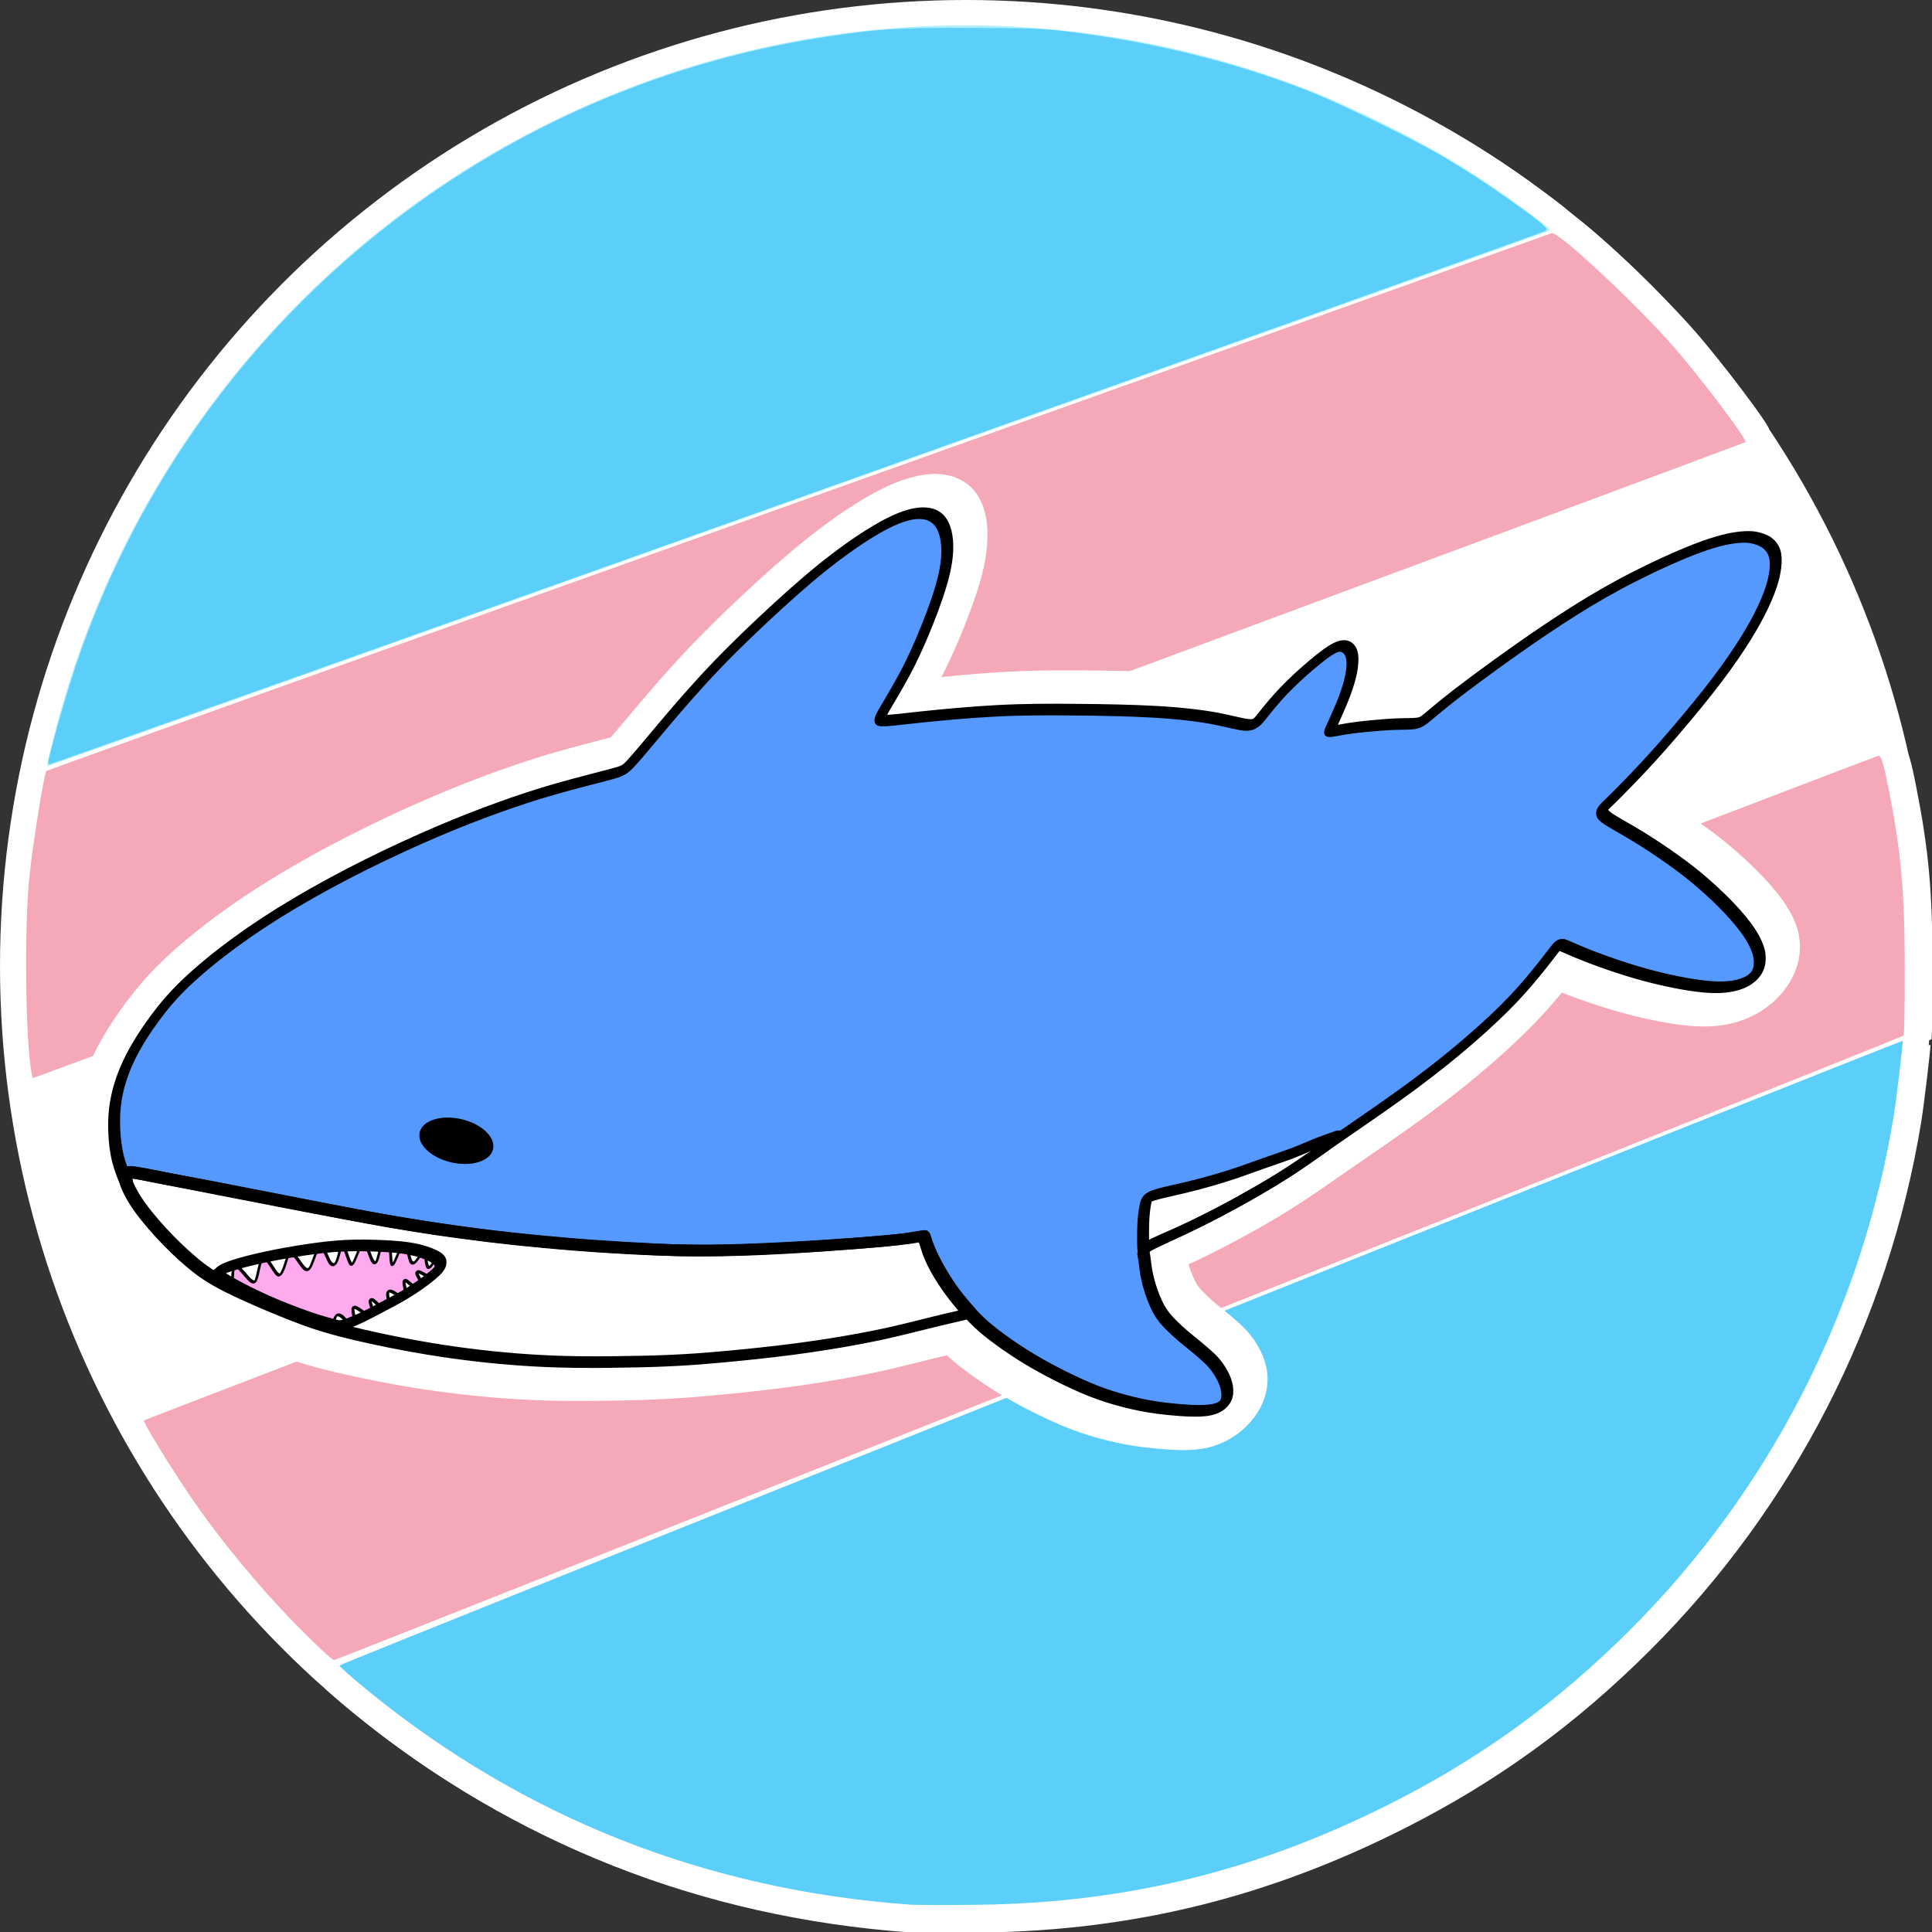 <svg xmlns="http://www.w3.org/2000/svg" xmlns:svg="http://www.w3.org/2000/svg" id="svg1" width="500mm" height="500mm" version="1.1" viewBox="0 0 500 500"><rect x="0" y="0" width="500" height="500" fill="#333333" stroke="none"/><defs id="defs1"><clipPath id="clipPath31" clipPathUnits="userSpaceOnUse"><path id="path32" style="fill:red;fill-opacity:1;fill-rule:nonzero;stroke:none;stroke-width:.265" d="m -121.968,-260.732 14.002,-15.168 c -0.861,-9.168 -1.765,-18.331 -2.872,-27.474 -2.399,-20.314 -4.596,-40.71 -8.752,-60.756 -1.57,-6.687 -2.992,-13.469 -5.742,-19.796 -2.478,-5.704 -1.411,-9.99 1.064,-12.006 0.038,-3.071 1.245,-5.274 2.976,-6.456 0.002,-0.546 0.026,-1.092 0.022,-1.638 -0.009,-0.985 -0.033,-1.97 -0.057,-2.955 -0.346,-14.406 14.073,-14.866 14.658,-0.712 1.683,1.294 3.213,3.483 4.241,6.724 0.554,1.745 1.076,3.499 1.602,5.253 0.645,0.427 1.27,0.973 1.859,1.647 0.76,-0.045 1.534,-0.035 2.277,-0.056 1.318,-0.037 3.112,1.008 4.436,1.841 2.951,-0.392 5.892,-0.856 8.843,-1.25 0.872,-0.156 1.74,-0.327 2.606,-0.509 l -54.504,-50.316 -85.383,92.49 z"/></clipPath></defs><g id="g77" style="display:inline;fill:#fff"><g id="g76" style="fill:#fff"><g id="g75" style="fill:#fff"><circle style="fill:#fff;fill-rule:evenodd;stroke-width:.661" id="circle69" cx="250" cy="250" r="250"/><g id="g72" style="fill:#fff"><path style="fill:#fff;fill-rule:evenodd;stroke-width:1.792" id="path69" d="m 23.48,739.466 c 0.635,-2.71 3.829,-15.407 7.098,-28.217 C 102.945,427.698 303.584,193.283 572.83,77.712 c 231.123,-99.207 489.726,-102.229 724.229,-8.463 14.796,5.916 44.639,19.515 66.317,30.219 55.194,27.253 97.708,53.285 147.357,90.23 21.849,16.258 21.926,16.341 17.02,18.363 -7.702,3.175 -1503.156,536.332 -1504.358,536.332 -0.588,0 -0.55,-2.217 0.084,-4.927 z" transform="scale(0.265)"/><path style="fill:#fff;fill-opacity:1;fill-rule:evenodd;stroke-width:1.792" id="path70" d="m 24.198,741.257 c 0.007,-0.739 3.668,-15.452 8.136,-32.696 C 101.112,443.125 282.576,220.353 528.51,99.435 628.202,50.42 729.249,20.937 845.616,6.91 c 33.971,-4.095 153.832,-4.721 188.114,-0.983 92.991,10.14 177.465,30.462 257.984,62.063 27.892,10.947 108.813,50.868 135.43,66.812 35.95,21.535 97.195,64.085 100.922,70.115 0.554,0.897 -0.398,2.174 -2.117,2.837 -13.99,5.399 -1128.532,402.894 -1392.109,496.489 -59.411,21.096 -108.388,38.357 -108.837,38.357 -0.449,0 -0.812,-0.605 -0.805,-1.344 z" transform="scale(0.265)"/><path style="fill:#fff;fill-opacity:1;fill-rule:evenodd;stroke-width:1.792" id="path71" d="M 24.189,740.362 C 24.198,734.585 41.606,673.583 52.181,642.274 164.682,309.193 455.361,65.639 803.514,12.748 c 54.113,-8.221 68.958,-9.166 143.325,-9.129 57.09,0.028 75.96,0.663 97.64,3.283 87.193,10.538 169.901,30.81 243.652,59.72 29.213,11.451 102.351,46.82 130.713,63.212 25.841,14.935 49.963,30.609 77.734,50.511 28.171,20.189 33.516,24.984 30.026,26.937 -5.098,2.853 -1498.495,535.32 -1501.399,535.32 -0.56,0 -1.016,-1.008 -1.015,-2.239 z" transform="scale(0.265)"/><path style="fill:#fff;fill-opacity:1;fill-rule:evenodd;stroke-width:1.792" id="path72" d="M 7.333,1052.853 C 1.049,1021.317 -0.239,905.265 5.133,854.573 8.661,821.269 19.877,751.568 22.058,749.387 22.809,748.636 362.515,627.09 776.961,479.283 1191.407,331.477 1531.62,210.114 1532.991,209.588 c 6.008,-2.306 81.256,67.561 120.622,111.997 26.217,29.593 76.125,95.561 73.946,97.741 C 1726.818,420.066 40.637,1046.284 17.58,1054.381 l -9.293,3.264 z" transform="scale(0.265)"/></g><path style="fill:#fff;fill-opacity:1;fill-rule:evenodd;stroke-width:2.52" id="path73" d="m 273.058,1606.664 c -38.884,-39.7 -78.936,-88.472 -107.751,-131.207 -22.141,-32.838 -46.58,-72.957 -45.242,-74.268 1.231,-1.206 1736.287,-666.085 1740.785,-667.075 2.764,-0.608 5.253,7.51 10.571,34.471 12.23,62.006 15.806,101.688 15.936,176.833 0.065,37.653 -0.449,68.964 -1.142,69.579 -2.593,2.303 -1572.234,626.779 -1575.431,626.779 -1.835,0 -18.811,-15.8 -37.726,-35.112 z" transform="scale(0.265)"/><g id="g74" style="fill:#fff"><path style="fill:#fff;fill-opacity:1;fill-rule:evenodd;stroke-width:2.52" id="path74" d="m 888.298,1887.171 c -203.478,-14.713 -386.498,-86.872 -542.431,-213.862 -16.284,-13.262 -29.607,-25.02 -29.607,-26.129 0,-1.577 1567.791,-627.951 1568.999,-626.856 0.638,0.579 -6.322,59.055 -8.933,75.054 -31.879,195.313 -124.804,376.493 -264.731,516.158 -72.867,72.73 -149.288,128.196 -239.488,173.818 -133.109,67.324 -264.326,99.801 -411.988,101.968 -31.878,0.468 -64.197,0.4 -71.82,-0.151 z" transform="scale(0.265)"/></g></g></g></g><g id="layer1" style="display:inline" transform="matrix(0.973,0,0,0.973,6.305,6.305)"><g id="g15"><g id="g14"><circle style="fill:#fff;fill-rule:evenodd;stroke-width:.661" id="path1" cx="250" cy="250" r="250"/><g id="g12"><path style="fill:#aef;fill-rule:evenodd;stroke-width:1.792" id="path4" d="m 23.48,739.466 c 0.635,-2.71 3.829,-15.407 7.098,-28.217 C 102.945,427.698 303.584,193.283 572.83,77.712 c 231.123,-99.207 489.726,-102.229 724.229,-8.463 14.796,5.916 44.639,19.515 66.317,30.219 55.194,27.253 97.708,53.285 147.357,90.23 21.849,16.258 21.926,16.341 17.02,18.363 -7.702,3.175 -1503.156,536.332 -1504.358,536.332 -0.588,0 -0.55,-2.217 0.084,-4.927 z" transform="scale(0.265)"/><path style="fill:#aef;fill-opacity:1;fill-rule:evenodd;stroke-width:1.792" id="path5" d="m 24.198,741.257 c 0.007,-0.739 3.668,-15.452 8.136,-32.696 C 101.112,443.125 282.576,220.353 528.51,99.435 628.202,50.42 729.249,20.937 845.616,6.91 c 33.971,-4.095 153.832,-4.721 188.114,-0.983 92.991,10.14 177.465,30.462 257.984,62.063 27.892,10.947 108.813,50.868 135.43,66.812 35.95,21.535 97.195,64.085 100.922,70.115 0.554,0.897 -0.398,2.174 -2.117,2.837 -13.99,5.399 -1128.532,402.894 -1392.109,496.489 -59.411,21.096 -108.388,38.357 -108.837,38.357 -0.449,0 -0.812,-0.605 -0.805,-1.344 z" transform="scale(0.265)"/><path style="fill:#5bcefa;fill-opacity:1;fill-rule:evenodd;stroke-width:1.792" id="path6" d="M 24.189,740.362 C 24.198,734.585 41.606,673.583 52.181,642.274 164.682,309.193 455.361,65.639 803.514,12.748 c 54.113,-8.221 68.958,-9.166 143.325,-9.129 57.09,0.028 75.96,0.663 97.64,3.283 87.193,10.538 169.901,30.81 243.652,59.72 29.213,11.451 102.351,46.82 130.713,63.212 25.841,14.935 49.963,30.609 77.734,50.511 28.171,20.189 33.516,24.984 30.026,26.937 -5.098,2.853 -1498.495,535.32 -1501.399,535.32 -0.56,0 -1.016,-1.008 -1.015,-2.239 z" transform="scale(0.265)"/><path style="fill:#f5a9b8;fill-opacity:1;fill-rule:evenodd;stroke-width:1.792" id="path7" d="M 7.333,1052.853 C 1.049,1021.317 -0.239,905.265 5.133,854.573 8.661,821.269 19.877,751.568 22.058,749.387 22.809,748.636 362.515,627.09 776.961,479.283 1191.407,331.477 1531.62,210.114 1532.991,209.588 c 6.008,-2.306 81.256,67.561 120.622,111.997 26.217,29.593 76.125,95.561 73.946,97.741 C 1726.818,420.066 40.637,1046.284 17.58,1054.381 l -9.293,3.264 z" transform="scale(0.265)"/></g><path style="fill:#f5a9b8;fill-opacity:1;fill-rule:evenodd;stroke-width:2.52" id="path10" d="m 273.058,1606.664 c -38.884,-39.7 -78.936,-88.472 -107.751,-131.207 -22.141,-32.838 -46.58,-72.957 -45.242,-74.268 1.231,-1.206 1736.287,-666.085 1740.785,-667.075 2.764,-0.608 5.253,7.51 10.571,34.471 12.23,62.006 15.806,101.688 15.936,176.833 0.065,37.653 -0.449,68.964 -1.142,69.579 -2.593,2.303 -1572.234,626.779 -1575.431,626.779 -1.835,0 -18.811,-15.8 -37.726,-35.112 z" transform="scale(0.265)"/><g id="g13"><path style="fill:#5bcefa;fill-opacity:1;fill-rule:evenodd;stroke-width:2.52" id="path12" d="m 888.298,1887.171 c -203.478,-14.713 -386.498,-86.872 -542.431,-213.862 -16.284,-13.262 -29.607,-25.02 -29.607,-26.129 0,-1.577 1567.791,-627.951 1568.999,-626.856 0.638,0.579 -6.322,59.055 -8.933,75.054 -31.879,195.313 -124.804,376.493 -264.731,516.158 -72.867,72.73 -149.288,128.196 -239.488,173.818 -133.109,67.324 -264.326,99.801 -411.988,101.968 -31.878,0.468 -64.197,0.4 -71.82,-0.151 z" transform="scale(0.265)"/></g></g></g></g><g id="g69" style="display:inline;fill:#fff" transform="translate(-6.305,7.206)"><g id="layer2" style="display:inline;fill:#fff"><g id="g188" transform="matrix(1.087,0,0,1,-10.678,0)" style="fill:#fff"><g id="g189" transform="matrix(0.996,0,0,0.996,0.479,0.997)" style="fill:#fff"><g id="g191" transform="matrix(1.035,-0.049,-0.328,1.041,51.274,2.121)" style="fill:#fff"><g id="g200" transform="matrix(1.401,-0.007,0.047,1.553,-87.756,-90.155)" style="fill:#fff"><g id="g57" style="fill:#fff" transform="matrix(1.01,-0.023,0.229,0.982,-57.905,46.969)"><path id="path15" clip-path="url(#clipPath31)" style="fill:#fff;fill-opacity:1;fill-rule:evenodd;stroke-width:.134" d="m -210.664,-342.653 a 87.727,27.896 0 0 0 82.026,18.004 87.727,27.896 0 0 0 87.727,-27.896 87.727,27.896 0 0 0 -82.376,-27.793 c 0.086,0.201 0.162,0.406 0.251,0.605 0.071,0.149 0.15,0.295 0.229,0.44 0.478,0.872 0.317,1.545 -0.082,1.855 0.055,0.052 0.106,0.107 0.156,0.163 0.048,0.055 0.091,0.114 0.137,0.17 0.029,0.035 0.06,0.069 0.092,0.102 5.7e-4,6.1e-4 3e-4,9.1e-4 0.002,10e-4 l 3.8e-4,3.6e-4 c 0.002,0.001 0.004,0.003 0.004,0.004 0.064,0.067 0.057,0.056 -0.052,0.126 0.123,0.07 0.147,0.178 0.09,0.24 0.009,-1.5e-4 0.021,2.6e-4 0.03,-8e-5 2.6e-4,2.3e-4 0.002,-3.5e-4 0.004,-5.3e-4 0.029,-0.007 0.018,-0.005 0.046,-0.008 0.018,-7.2e-4 0.032,-0.002 0.047,-0.005 0.02,-0.007 0.041,-0.012 0.062,-0.016 0.018,-0.003 0.035,-0.005 0.053,-0.007 0.309,-0.031 0.34,0.281 0.031,0.312 -0.009,10e-4 -0.018,0.003 -0.027,0.004 -0.02,0.003 -0.04,0.012 -0.062,0.016 -0.024,0.004 -0.048,0.008 -0.071,0.008 -0.02,0.005 -0.041,0.009 -0.062,0.01 -0.032,0.001 -0.064,0.002 -0.095,5.2e-4 -0.03,-0.003 -0.059,-0.007 -0.089,-0.013 -0.037,-0.004 -0.074,-0.009 -0.11,-0.018 -0.027,-0.008 -0.055,-0.014 -0.081,-0.027 -0.03,-0.014 -0.058,-0.032 -0.086,-0.047 -0.038,-0.021 -0.073,-0.044 -0.111,-0.065 -0.022,-0.014 -0.044,-0.029 -0.067,-0.042 -0.028,-0.016 -0.054,-0.034 -0.08,-0.052 -0.005,-0.003 -0.021,-0.015 -0.023,-0.017 0.004,0.001 -0.041,-0.017 -0.04,-0.02 -0.024,-0.015 -0.046,-0.031 -0.068,-0.047 -0.026,-0.018 -0.051,-0.037 -0.074,-0.059 -0.011,-0.01 -0.022,-0.02 -0.034,-0.03 -0.02,-0.016 -0.04,-0.033 -0.061,-0.048 -0.024,-0.018 -0.05,-0.034 -0.071,-0.055 l -0.065,-0.06 -0.073,-0.067 -0.066,-0.061 -0.058,-0.053 -0.072,-0.066 -0.052,-0.048 -0.064,-0.059 c -0.018,-0.017 -0.037,-0.034 -0.055,-0.051 -0.024,-0.022 -0.047,-0.043 -0.071,-0.066 -0.024,-0.022 -0.048,-0.044 -0.071,-0.067 -0.026,-0.026 -0.054,-0.051 -0.076,-0.081 -0.017,-0.023 -0.033,-0.047 -0.049,-0.071 l -0.013,-0.012 c -0.018,-0.017 -0.036,-0.033 -0.054,-0.05 -0.04,-0.011 -0.084,-0.035 -0.128,-0.076 -0.016,-0.015 -0.008,-0.007 -0.025,-0.023 -0.035,-0.032 -0.069,-0.065 -0.103,-0.098 -0.04,-0.04 -0.08,-0.08 -0.116,-0.123 -0.041,-0.051 -0.076,-0.106 -0.102,-0.166 -0.032,-0.068 -0.062,-0.136 -0.091,-0.206 -0.034,-0.077 -0.07,-0.153 -0.102,-0.231 -0.014,-0.038 -0.026,-0.076 -0.04,-0.114 -0.005,-0.008 -0.009,-0.015 -0.014,-0.022 -0.022,-0.035 -0.044,-0.07 -0.061,-0.108 -0.015,-0.034 -0.032,-0.066 -0.049,-0.099 -0.023,-0.043 -0.044,-0.088 -0.064,-0.132 -0.019,-0.04 -0.04,-0.078 -0.064,-0.114 l -7.3e-4,3e-5 c -0.028,-0.041 -0.045,-0.08 -0.052,-0.114 -0.003,-0.005 -0.006,-0.01 -0.009,-0.015 -0.072,-0.149 -0.142,-0.299 -0.221,-0.444 -0.069,-0.129 -0.139,-0.258 -0.204,-0.389 -0.04,-0.079 -0.078,-0.16 -0.122,-0.236 -0.002,-0.004 -0.004,-0.008 -0.006,-0.012 a 87.727,27.896 0 0 0 -2.722,-0.052 87.727,27.896 0 0 0 -87.727,27.896 87.727,27.896 0 0 0 5.701,9.892 z" transform="matrix(-0.501,0.506,-0.859,-0.015,-31.863,220.033)"/><path id="path16" style="fill:#fff;fill-opacity:1;fill-rule:evenodd;stroke-width:.166" d="m 343.585,152.085 a 38.778,10.306 30.529 0 0 -22.27,-3.018 38.778,10.306 30.529 0 0 17.906,22.413 c 0.069,0.047 0.138,0.095 0.206,0.143 0.06,0.042 0.119,0.085 0.181,0.125 0.04,0.025 0.069,0.051 0.088,0.073 a 38.778,10.306 30.529 0 0 8.22,5.366 38.778,10.306 30.529 0 0 39.733,11.954 38.778,10.306 30.529 0 0 -26.601,-28.121 38.778,10.306 30.529 0 0 -17.463,-8.936 z"/><path id="path33" style="fill:#fff;fill-opacity:1;fill-rule:evenodd;stroke-width:.265" d="m 250.746,252.244 a 90.296,38.174 -180 0 0 -63.849,-11.181 90.296,38.174 -180 0 0 -90.296,38.174 90.296,38.174 -180 0 0 90.296,38.174 90.296,38.174 -180 0 0 63.563,-11.065 c 0.009,-0.007 0.017,-0.013 0.027,-0.019 0.021,-0.012 0.041,-0.024 0.063,-0.033 0.017,-0.012 0.035,-0.024 0.054,-0.032 0.029,-0.013 0.059,-0.025 0.089,-0.035 0.029,-0.008 0.059,-0.015 0.088,-0.021 0.015,-0.004 0.03,-0.007 0.045,-0.011 a 90.296,38.174 -180 0 0 26.367,-26.958 90.296,38.174 -180 0 0 -26.447,-26.993 z" transform="rotate(-21.439)"/><ellipse style="fill:#fff;fill-opacity:1;fill-rule:evenodd;stroke-width:.269" id="path34" cx="218.033" cy="192.722" rx="95.435" ry="47.334"/><ellipse style="fill:#fff;fill-opacity:1;fill-rule:evenodd;stroke-width:.29" id="path35" cx="216.947" cy="201.138" rx="108.649" ry="43.862" transform="rotate(-5.168)"/><ellipse style="fill:#fff;fill-opacity:1;fill-rule:evenodd;stroke-width:.355" id="path36" cx="-20.543" cy="341.305" rx="27.096" ry="6.501" transform="matrix(0.507,-0.862,0.918,0.396,0,0)"/><ellipse style="fill:#fff;fill-opacity:1;fill-rule:evenodd;stroke-width:.41" id="path53" cx="311.753" cy="196.057" rx="20.536" ry="74.366" transform="matrix(1,0,-0.544,0.839,0,0)"/></g><ellipse style="fill:#fff;fill-opacity:1;fill-rule:evenodd;stroke-width:.193" id="path57" cx="197.171" cy="184.336" clip-path="url(#clipPath64)" rx="6.861" ry="3.335" transform="matrix(0.957,0.291,-0.108,0.994,0,0)"/><path style="fill:#fff;fill-opacity:1;fill-rule:evenodd;stroke-width:.265" id="path186" d="m 128.846,203.642 c 4.192,1.159 11.924,3.112 21.633,5.694 9.708,2.582 21.392,5.792 33.879,8.334 12.487,2.542 25.776,4.415 40.002,5.173 14.226,0.758 29.388,0.401 43.882,-0.892 14.494,-1.293 28.318,-3.523 38.173,-6.11 9.856,-2.587 15.742,-5.53 14.939,-4.403 -0.803,1.127 -8.296,6.324 -19.428,11.581 -11.132,5.257 -25.903,10.574 -41.093,13.73 -15.19,3.156 -30.798,4.151 -45.497,3.763 -14.699,-0.388 -28.489,-2.158 -41.493,-5.507 -13.004,-3.349 -25.221,-8.278 -33.506,-14.084 -8.284,-5.806 -12.635,-12.489 -14.485,-15.647 -1.85,-3.158 -1.198,-2.792 2.994,-1.632 z" transform="matrix(1.012,-0.023,0.23,0.983,-58.122,46.686)"/><path style="fill:#fff;fill-opacity:1;fill-rule:evenodd;stroke-width:.265" id="path187" d="m 141.878,220.132 c 1.759,-0.386 5.278,-1.157 9.086,-1.639 3.808,-0.482 7.905,-0.675 11.255,-0.627 3.35,0.048 5.953,0.337 8.242,0.844 2.29,0.506 4.266,1.229 5.423,1.904 1.157,0.675 1.494,1.301 0.964,2.145 -0.53,0.844 -1.928,1.904 -4.459,3.374 -2.531,1.47 -6.194,3.35 -8.266,4.26 -2.072,0.91 -2.554,0.851 -3.62,0.526 -1.066,-0.325 -2.716,-0.915 -4.741,-1.778 -2.025,-0.862 -4.424,-1.996 -6.707,-3.164 -2.283,-1.169 -4.451,-2.372 -5.922,-3.211 -1.471,-0.839 -2.244,-1.312 -2.631,-1.626 -0.386,-0.314 -0.385,-0.468 -0.384,-0.545 6.7e-4,-0.077 3.9e-4,-0.077 1.76,-0.463 z" transform="matrix(1.012,-0.023,0.23,0.983,-58.122,46.686)"/><path style="fill:#fff;fill-opacity:1;fill-rule:evenodd;stroke-width:.265" id="path188" d="m 255.495,222.683 c 1.235,3.072 2.945,6.303 5.638,9.755 2.692,3.452 6.366,7.126 11.085,10.547 4.719,3.421 10.483,6.588 15.487,8.615 5.004,2.027 9.248,2.914 12.637,3.357 3.389,0.443 5.923,0.443 6.746,-0.919 0.823,-1.362 -0.063,-4.086 -2.375,-6.651 -2.312,-2.565 -6.049,-4.972 -8.456,-7.76 -2.407,-2.787 -3.484,-5.954 -4.117,-9.185 -0.633,-3.231 -0.823,-6.524 -0.855,-8.583 -0.032,-2.059 0.095,-2.882 1.837,-5.701 1.742,-2.819 5.099,-7.633 -1.362,-8.361 -6.461,-0.728 -22.74,2.629 -30.5,5.764 -7.76,3.136 -6.999,6.049 -5.764,9.121 z" transform="matrix(1.012,-0.023,0.23,0.983,-58.122,46.686)"/><path style="fill:#fff;fill-opacity:1;fill-rule:evenodd;stroke:#000;stroke-width:.412;stroke-dasharray:none;stroke-opacity:1" id="path193" d="m 135.98,260.247 c 0.541,0.238 1.624,0.714 2.411,1.049 0.787,0.334 1.278,0.527 1.344,0.136 0.066,-0.391 -0.293,-1.366 -0.365,-1.885 -0.072,-0.519 0.144,-0.581 0.66,-0.267 0.516,0.315 1.332,1.006 1.973,1.491 0.641,0.485 1.108,0.763 1.312,0.61 0.204,-0.153 0.146,-0.738 0.107,-1.34 -0.039,-0.602 -0.06,-1.221 0.044,-1.543 0.103,-0.322 0.331,-0.348 0.806,0.01 0.475,0.358 1.197,1.099 1.719,1.579 0.522,0.479 0.843,0.696 1.047,0.516 0.204,-0.18 0.29,-0.758 0.325,-1.284 0.035,-0.526 0.02,-0.999 0.16,-1.247 0.14,-0.248 0.436,-0.27 0.934,0.081 0.498,0.351 1.198,1.075 1.765,1.538 0.567,0.463 1.001,0.666 1.208,0.203 0.206,-0.463 0.185,-1.591 0.386,-2.127 0.2,-0.536 0.622,-0.48 1.092,-0.057 0.47,0.422 0.989,1.211 1.442,1.632 0.453,0.421 0.84,0.476 0.984,0.028 0.144,-0.448 0.045,-1.398 0.081,-1.869 0.036,-0.471 0.206,-0.463 0.586,-0.009 0.379,0.454 0.967,1.355 1.358,1.846 0.391,0.491 0.585,0.573 0.724,0.162 0.139,-0.412 0.222,-1.317 0.349,-1.765 0.127,-0.449 0.298,-0.441 0.491,-0.413 0.194,0.027 0.41,0.074 0.749,0.454 0.339,0.38 0.8,1.092 1.191,1.529 0.391,0.437 0.711,0.597 0.81,0.22 0.099,-0.377 -0.022,-1.292 0.087,-1.741 0.11,-0.449 0.451,-0.433 0.736,-0.383 0.285,0.05 0.513,0.133 0.75,0.563 0.237,0.429 0.483,1.205 0.697,1.669 0.214,0.465 0.398,0.619 0.526,0.279 0.128,-0.339 0.2,-1.172 0.373,-1.582 0.173,-0.41 0.446,-0.397 0.685,-0.331 0.239,0.066 0.445,0.185 0.687,0.523 0.242,0.339 0.52,0.897 0.79,1.219 0.27,0.322 0.533,0.407 0.753,0.199 0.22,-0.208 0.398,-0.708 0.618,-0.916 0.22,-0.208 0.482,-0.123 0.713,0.179 0.23,0.302 0.428,0.82 0.636,1.157 0.208,0.337 0.425,0.493 0.612,0.338 0.186,-0.155 0.342,-0.62 0.362,-0.874 0.021,-0.254 -0.093,-0.295 -1.132,-0.599 -1.038,-0.304 -3,-0.869 -4.636,-1.256 -1.636,-0.387 -2.946,-0.594 -4.159,-0.652 -1.212,-0.058 -2.327,0.033 -3.624,0.026 -1.297,-0.007 -2.777,-0.112 -4.289,-0.11 -1.513,0.002 -3.059,0.111 -4.497,0.242 -1.438,0.132 -2.768,0.287 -4.756,0.648 -1.988,0.36 -4.634,0.926 -6.104,1.275 -1.47,0.349 -1.765,0.48 -1.912,0.546 -0.147,0.066 -0.147,0.066 0.394,0.304 z" transform="matrix(1.057,-0.007,0.05,1.216,-22.142,-54.801)"/><path style="fill:#fff;fill-opacity:1;fill-rule:evenodd;stroke:#000;stroke-width:.467;stroke-dasharray:none;stroke-opacity:1" id="path195" d="m 157.519,269.871 c -0.037,-0.248 -0.111,-0.744 -0.111,-1.135 1.2e-4,-0.392 0.075,-0.679 0.327,-0.701 0.252,-0.022 0.681,0.222 1.055,0.52 0.374,0.297 0.692,0.648 0.959,0.806 0.267,0.158 0.484,0.124 0.712,0.123 0.228,-4.1e-4 0.466,0.033 0.354,-0.352 -0.112,-0.386 -0.574,-1.191 -0.778,-1.67 -0.204,-0.48 -0.149,-0.634 0.209,-0.516 0.358,0.118 1.02,0.507 1.526,0.833 0.507,0.326 0.859,0.589 1.168,0.615 0.308,0.026 0.573,-0.185 0.411,-0.663 -0.162,-0.478 -0.749,-1.222 -0.914,-1.61 -0.164,-0.388 0.094,-0.421 0.548,-0.131 0.454,0.29 1.104,0.903 1.645,1.141 0.541,0.238 0.974,0.102 0.981,-0.334 0.007,-0.436 -0.413,-1.172 -0.588,-1.628 -0.175,-0.456 -0.107,-0.632 0.135,-0.62 0.242,0.011 0.656,0.21 1.04,0.441 0.384,0.231 0.736,0.494 1.08,0.566 0.344,0.072 0.679,-0.046 0.633,-0.451 -0.045,-0.405 -0.472,-1.097 -0.696,-1.577 -0.225,-0.481 -0.248,-0.75 0.121,-0.565 0.369,0.185 1.131,0.826 1.77,1.08 0.639,0.254 1.156,0.122 1.041,-0.309 -0.116,-0.431 -0.864,-1.16 -1.204,-1.612 -0.34,-0.452 -0.271,-0.628 0.185,-0.461 0.457,0.167 1.301,0.677 1.912,0.874 0.611,0.197 0.988,0.08 0.631,0.455 -0.357,0.375 -1.449,1.241 -2.643,2.079 -1.194,0.839 -2.489,1.65 -3.635,2.312 -1.146,0.662 -2.143,1.174 -3.15,1.652 -1.008,0.478 -2.026,0.922 -2.809,1.098 -0.783,0.176 -1.33,0.083 -1.603,0.036 -0.273,-0.046 -0.273,-0.046 -0.311,-0.294 z" transform="translate(0.274,0.08)"/><path style="fill:#fff;fill-opacity:1;fill-rule:evenodd;stroke:#000;stroke-width:1.869;stroke-dasharray:none;stroke-opacity:1" id="path196" d="m 135.272,260.469 c 0.174,-0.466 1.399,-0.891 2.963,-1.291 1.564,-0.4 3.466,-0.774 5.599,-1.098 2.133,-0.324 4.496,-0.599 6.561,-0.772 2.065,-0.173 3.831,-0.244 5.925,-0.184 2.094,0.06 4.516,0.252 6.417,0.468 1.902,0.216 3.283,0.455 4.645,0.829 1.362,0.374 2.703,0.882 3.49,1.335 0.787,0.453 1.021,0.851 1.115,1.203 0.094,0.353 0.048,0.66 -0.38,1.2 -0.428,0.541 -1.238,1.314 -2.121,2.027 -0.883,0.712 -1.84,1.363 -2.724,1.902 -0.885,0.538 -1.698,0.964 -2.526,1.428 -0.828,0.464 -1.671,0.965 -2.647,1.441 -0.976,0.476 -2.085,0.926 -2.795,1.115 -0.709,0.189 -1.018,0.116 -1.852,-0.117 -0.834,-0.233 -2.193,-0.626 -3.864,-1.189 -1.672,-0.563 -3.657,-1.295 -5.557,-2.042 -1.9,-0.747 -3.716,-1.51 -5.48,-2.309 -1.765,-0.799 -3.478,-1.634 -4.772,-2.305 -1.295,-0.67 -2.17,-1.176 -1.996,-1.642 z" transform="translate(0.579,-0.229)"/><path id="path197" style="fill:#fff;fill-opacity:1;fill-rule:evenodd;stroke:#fff;stroke-width:1.869;stroke-dasharray:none;stroke-opacity:1" d="m 114.682,237.713 c -0.941,0.086 -2.003,0.546 -3.014,1.398 -1.453,1.225 -1.918,2.622 -1.947,4.098 -0.019,0.983 0.261,1.84 0.318,2.012 0.435,1.302 1.059,2.183 1.648,3.01 0.654,0.918 1.462,1.909 2.426,2.953 1.929,2.09 4.324,4.231 6.723,6.219 2.4,1.989 4.821,3.827 7.105,5.398 2.291,1.576 4.639,2.988 8.201,4.652 3.556,1.661 8.32,3.609 12.111,5.074 3.795,1.467 6.783,2.496 11.322,3.711 4.536,1.214 10.698,2.654 16.701,3.781 6.002,1.127 11.745,1.922 16.74,2.422 4.996,0.5 9.207,0.697 12.881,0.834 3.674,0.137 6.927,0.217 9.896,0.227 2.971,0.009 5.659,-0.054 9.121,-0.205 3.463,-0.151 7.755,-0.391 11.725,-0.729 3.969,-0.337 7.536,-0.764 10.41,-1.176 2.874,-0.412 5.082,-0.814 7.26,-1.258 2.179,-0.444 4.333,-0.927 5.994,-1.262 1.644,-0.331 2.829,-0.494 3.998,-0.789 0.046,-0.012 0.8,-0.178 1.562,-0.594 0.314,-0.171 1.247,-0.745 1.92,-1.742 0.925,-1.369 1.156,-2.686 0.771,-4.273 -0.24,-0.99 -0.607,-1.755 -1.098,-2.311 -0.49,-0.555 -1.147,-0.979 -0.715,-0.605 -0.263,-0.227 -0.469,-0.377 -0.477,-0.383 -0.268,-0.209 -0.953,-0.777 -1.873,-1.613 -0.921,-0.837 -2.096,-1.955 -3.215,-3.129 -1.116,-1.171 -2.232,-2.469 -2.943,-3.436 -0.716,-0.973 -1.155,-1.765 -1.664,-2.564 0.069,0.109 -0.139,-0.361 -0.561,-0.879 -0.421,-0.518 -1.055,-1.023 -1.896,-1.445 -1.186,-0.595 -2.138,-0.656 -3.076,-0.559 -0.288,0.03 -0.518,0.068 -0.707,0.111 -0.187,0.043 -0.495,0.127 -0.191,0.053 0.003,-7e-4 -0.005,7.3e-4 -0.002,0 a 2.092,2.092 0 0 0 -0.002,0 c -0.163,0.04 0.012,0.011 -0.285,0.043 -0.297,0.032 -0.91,0.083 -2.064,0.15 -2.292,0.134 -6.547,0.297 -11.102,0.406 -4.555,0.109 -9.43,0.166 -14.055,0.09 -4.625,-0.076 -8.997,-0.282 -14.436,-0.736 -5.438,-0.454 -11.931,-1.158 -18.357,-2.02 -6.427,-0.862 -12.817,-1.883 -18.492,-2.924 -5.676,-1.041 -10.67,-2.105 -15.783,-3.219 -5.113,-1.114 -10.297,-2.268 -16.713,-3.703 -6.416,-1.435 -14.06,-3.15 -18.162,-4.076 -2.026,-0.457 -3.151,-0.763 -4.494,-0.898 0.165,0.017 -0.572,-0.201 -1.512,-0.115 z"/><path id="path199" style="fill:#fff;fill-opacity:1;fill-rule:evenodd;stroke:#fff;stroke-width:1.869;stroke-dasharray:none;stroke-opacity:1" d="m 215.023,136.432 c -2.898,-0.352 -5.839,0.424 -8.682,1.936 -2.816,1.497 -5.616,3.665 -8.238,6.062 -2.631,2.406 -4.991,5.013 -7.459,7.934 -2.469,2.922 -5.143,6.275 -7.504,9.682 -2.361,3.407 -4.298,6.71 -5.859,9.451 -1.406,2.468 -2.457,4.329 -3.014,5.238 -0.015,0.004 -0.013,0.004 -0.029,0.008 -1.818,0.417 -5.354,1.181 -8.525,1.992 -3.17,0.811 -5.914,1.656 -8.758,2.631 -2.842,0.975 -5.885,2.11 -9.297,3.561 -3.412,1.45 -7.18,3.208 -10.832,5.113 -3.653,1.906 -7.155,3.945 -10.312,6.01 -3.157,2.065 -5.977,4.162 -8.539,6.381 -2.559,2.217 -4.85,4.531 -6.668,6.803 -1.828,2.285 -3.106,4.504 -4.129,6.76 -1.016,2.241 -1.931,4.761 -2.455,7.438 -0.525,2.681 -0.605,5.32 -0.328,7.805 0.277,2.486 0.905,4.71 1.602,6.68 0.697,1.971 1.535,3.893 2.562,5.693 1.029,1.803 2.132,3.281 2.596,3.91 0.153,0.208 0.233,0.379 0.715,0.92 0.003,0.003 0.228,0.257 0.482,0.48 0.072,0.063 0.39,0.332 0.77,0.561 0.297,0.179 0.387,0.207 0.531,0.273 0.144,0.067 0.383,0.166 0.383,0.166 a 2.077,2.077 0 0 0 0.021,0.008 c 5e-4,1.8e-4 1.884,0.324 1.885,0.324 1.9e-4,0 1.541,-0.238 1.541,-0.238 1.6e-4,-5e-5 1.428,-0.711 1.498,-0.746 0.5,0.115 0.908,0.211 1.656,0.377 1.655,0.366 3.608,0.765 8.535,1.859 4.928,1.095 12.831,2.885 19.041,4.273 6.21,1.388 10.754,2.378 15.355,3.285 4.601,0.907 9.212,1.721 12.83,2.32 3.618,0.6 6.262,0.988 9.312,1.41 3.05,0.422 6.565,0.887 10.229,1.311 3.664,0.423 7.433,0.8 10.617,1.1 3.185,0.299 5.925,0.534 9.701,0.672 3.775,0.138 8.546,0.184 13.041,0.168 4.496,-0.016 8.689,-0.097 11.84,-0.176 3.151,-0.079 5.307,-0.156 7.111,-0.303 0.474,-0.039 0.622,-0.066 0.924,-0.1 0.061,0.085 0.068,0.106 0.143,0.207 0.881,1.19 1.992,2.539 3.145,3.842 1.154,1.304 2.313,2.516 3.34,3.518 1.026,1.002 1.881,1.752 2.484,2.287 0.604,0.536 1.149,1.028 1.934,1.688 0.787,0.661 1.883,1.548 3.324,2.562 1.44,1.014 3.156,2.113 5.092,3.273 1.935,1.16 4.13,2.406 6.631,3.684 2.501,1.277 5.246,2.558 7.621,3.588 2.379,1.031 4.433,1.823 6.609,2.533 2.173,0.709 4.464,1.343 6.604,1.822 2.14,0.479 4.063,0.785 5.898,1.027 1.826,0.241 3.687,0.456 5.441,0.457 1.721,0.002 3.598,-0.19 5.375,-1.248 2.185,-1.3 3.464,-3.576 3.389,-6.146 -0.059,-2.012 -0.82,-3.509 -1.391,-4.52 -0.64,-1.133 -1.377,-2.075 -2.082,-2.881 -0.704,-0.805 -1.465,-1.576 -2.262,-2.275 -0.798,-0.701 -1.541,-1.245 -2.23,-1.74 -0.695,-0.499 -1.484,-1.052 -2.34,-1.633 -0.856,-0.581 -1.71,-1.14 -2.484,-1.678 -0.773,-0.536 -1.513,-1.081 -2.318,-1.711 -0.804,-0.629 -1.411,-1.138 -2.053,-1.865 -0.625,-0.709 -1.514,-1.951 -2.148,-2.965 -0.291,-0.465 -0.424,-0.774 -0.639,-1.164 0.268,-0.124 0.339,-0.152 0.719,-0.33 2.424,-1.139 5.09,-2.568 7.602,-4.02 2.512,-1.452 4.923,-2.959 7.295,-4.674 2.37,-1.713 4.55,-3.516 7.113,-5.568 2.564,-2.054 5.671,-4.491 8.492,-6.873 2.822,-2.383 5.315,-4.682 7.643,-7.084 2.327,-2.401 4.472,-4.879 6.18,-7.162 1.71,-2.287 2.904,-4.303 3.846,-6.045 0.111,-0.205 0.15,-0.301 0.24,-0.475 0.366,0.148 0.489,0.21 1.109,0.447 2.755,1.054 6.695,2.454 10.805,3.643 4.106,1.187 8.211,2.131 11.426,2.568 3.233,0.439 5.597,0.319 7.471,-0.156 1.932,-0.49 3.601,-1.447 4.77,-2.807 1.191,-1.385 1.771,-3.04 1.828,-4.67 0.05,-1.423 -0.269,-2.622 -0.588,-3.531 -0.345,-0.983 -0.87,-2.021 -1.596,-3.082 -0.713,-1.041 -1.677,-2.224 -2.998,-3.559 -1.322,-1.335 -2.928,-2.754 -4.633,-4.148 -1.704,-1.394 -3.481,-2.736 -5.211,-3.984 -1.728,-1.247 -3.477,-2.448 -5.721,-3.859 -2.243,-1.411 -4.96,-3.022 -7.365,-4.365 -1.697,-0.948 -2.868,-1.543 -4.088,-2.178 1.003,-1.424 2.305,-3.313 3.895,-5.922 1.596,-2.62 3.455,-5.904 4.914,-8.771 1.461,-2.87 2.486,-5.272 3.279,-7.441 0.793,-2.168 1.383,-4.17 1.785,-6.059 0.401,-1.884 0.61,-3.612 0.66,-5.164 v -0.002 c 0.051,-1.562 -0.071,-2.992 -0.332,-4.309 -0.255,-1.283 -0.677,-2.777 -1.572,-4.26 -0.901,-1.493 -2.062,-2.591 -3.213,-3.377 -1.18,-0.806 -2.358,-1.259 -3.293,-1.557 -1.007,-0.321 -2.578,-0.677 -4.547,-0.643 -1.92,0.034 -4.504,0.392 -7.797,1.521 -3.277,1.124 -7.086,2.897 -10.441,4.686 -3.363,1.793 -6.203,3.599 -8.924,5.525 -2.719,1.925 -5.345,3.981 -7.652,5.867 -2.306,1.886 -4.301,3.61 -5.881,5.006 -1.578,1.395 -2.795,2.506 -3.871,3.568 -0.756,0.746 -1.206,1.229 -1.66,1.703 -0.422,-0.01 -0.679,-0.018 -1.537,-0.029 -1.589,-0.02 -3.389,0.037 -4.896,0.109 0.034,-0.758 0.06,-1.506 0.039,-2.154 -0.026,-0.824 -0.094,-1.737 -0.27,-2.74 -0.166,-0.949 -0.429,-2.18 -1.057,-3.51 -0.665,-1.409 -1.716,-2.744 -3.184,-3.691 -0.936,-0.605 -2.017,-0.935 -3.26,-1.066 -1.242,-0.132 -2.648,-0.034 -4.002,0.611 -2.189,1.044 -3.498,2.536 -4.695,3.807 -1.277,1.356 -2.622,2.93 -3.807,4.65 -0.664,0.964 -1.013,1.679 -1.443,2.463 -0.77,-0.188 -1.311,-0.331 -2.908,-0.682 -3.003,-0.659 -6.682,-1.229 -11.01,-1.672 -4.328,-0.443 -9.224,-0.751 -13.754,-1.004 -4.531,-0.253 -8.818,-0.455 -13.475,-0.438 -4.416,0.017 -8.891,0.236 -12.154,0.424 0.147,-0.552 0.279,-0.887 0.434,-1.621 0.677,-3.206 1.074,-6.667 1.279,-9.838 0.205,-3.166 0.245,-6.256 -0.309,-9.305 -0.551,-3.037 -1.635,-5.824 -3.398,-8.1 -1.838,-2.372 -4.535,-4.007 -7.514,-4.369 z m -41.172,41.021 a 2.077,2.077 0 0 0 0,0.004 c -0.03,0.05 -0.05,0.076 -0.092,0.164 -0.082,0.173 0.057,-0.111 0.092,-0.168 z"/><path style="fill:#fff;fill-opacity:1;fill-rule:evenodd;stroke:#fff;stroke-width:1.869;stroke-dasharray:none;stroke-opacity:1" id="path200" d="m 289.243,263.722 c -0.178,-0.303 -0.469,-1.163 -0.782,-2.152 -0.313,-0.989 -0.649,-2.106 -0.879,-3.091 -0.23,-0.985 -0.354,-1.836 -0.393,-2.359 -0.038,-0.523 0.009,-0.718 0.377,-0.907 0.368,-0.189 1.055,-0.373 2.106,-0.589 1.051,-0.216 2.464,-0.464 3.788,-0.735 1.324,-0.272 2.558,-0.567 3.811,-0.892 1.253,-0.324 2.524,-0.677 3.73,-1.063 1.206,-0.386 2.347,-0.804 3.771,-1.277 1.424,-0.474 3.13,-1.003 4.449,-1.491 1.319,-0.488 2.251,-0.936 3.214,-1.313 0.963,-0.377 1.957,-0.684 2.506,-0.875 0.549,-0.19 0.653,-0.264 0.666,-0.165 0.013,0.099 -0.065,0.371 -0.47,0.814 -0.405,0.443 -1.139,1.058 -2.135,1.876 -0.996,0.818 -2.255,1.841 -3.625,2.828 -1.37,0.988 -2.851,1.94 -4.384,2.9 -1.533,0.96 -3.119,1.928 -4.748,2.844 -1.629,0.916 -3.302,1.781 -4.883,2.562 -1.581,0.781 -3.071,1.478 -4.024,1.944 -0.953,0.466 -1.369,0.702 -1.61,0.947 -0.241,0.244 -0.306,0.497 -0.485,0.193 z"/></g></g></g></g></g></g><g id="g65" style="display:inline" transform="translate(-6.305,7.206)"><g id="g78"><g id="g64" transform="matrix(1.087,0,0,1,-10.678,0)"><g id="g63" transform="matrix(0.996,0,0,0.996,0.479,0.997)"><g id="g62" transform="matrix(1.035,-0.049,-0.328,1.041,51.274,2.121)"><g id="g61" transform="matrix(1.401,-0.007,0.047,1.553,-87.756,-90.155)"><g id="g50" style="fill:#59f" transform="matrix(1.01,-0.023,0.229,0.982,-57.905,46.969)"><path id="path45" clip-path="url(#clipPath31)" style="fill:#59f;fill-opacity:1;fill-rule:evenodd;stroke-width:.134" d="m -210.664,-342.653 a 87.727,27.896 0 0 0 82.026,18.004 87.727,27.896 0 0 0 87.727,-27.896 87.727,27.896 0 0 0 -82.376,-27.793 c 0.086,0.201 0.162,0.406 0.251,0.605 0.071,0.149 0.15,0.295 0.229,0.44 0.478,0.872 0.317,1.545 -0.082,1.855 0.055,0.052 0.106,0.107 0.156,0.163 0.048,0.055 0.091,0.114 0.137,0.17 0.029,0.035 0.06,0.069 0.092,0.102 5.7e-4,6.1e-4 3e-4,9.1e-4 0.002,10e-4 l 3.8e-4,3.6e-4 c 0.002,0.001 0.004,0.003 0.004,0.004 0.064,0.067 0.057,0.056 -0.052,0.126 0.123,0.07 0.147,0.178 0.09,0.24 0.009,-1.5e-4 0.021,2.6e-4 0.03,-8e-5 2.6e-4,2.3e-4 0.002,-3.5e-4 0.004,-5.3e-4 0.029,-0.007 0.018,-0.005 0.046,-0.008 0.018,-7.2e-4 0.032,-0.002 0.047,-0.005 0.02,-0.007 0.041,-0.012 0.062,-0.016 0.018,-0.003 0.035,-0.005 0.053,-0.007 0.309,-0.031 0.34,0.281 0.031,0.312 -0.009,10e-4 -0.018,0.003 -0.027,0.004 -0.02,0.003 -0.04,0.012 -0.062,0.016 -0.024,0.004 -0.048,0.008 -0.071,0.008 -0.02,0.005 -0.041,0.009 -0.062,0.01 -0.032,0.001 -0.064,0.002 -0.095,5.2e-4 -0.03,-0.003 -0.059,-0.007 -0.089,-0.013 -0.037,-0.004 -0.074,-0.009 -0.11,-0.018 -0.027,-0.008 -0.055,-0.014 -0.081,-0.027 -0.03,-0.014 -0.058,-0.032 -0.086,-0.047 -0.038,-0.021 -0.073,-0.044 -0.111,-0.065 -0.022,-0.014 -0.044,-0.029 -0.067,-0.042 -0.028,-0.016 -0.054,-0.034 -0.08,-0.052 -0.005,-0.003 -0.021,-0.015 -0.023,-0.017 0.004,0.001 -0.041,-0.017 -0.04,-0.02 -0.024,-0.015 -0.046,-0.031 -0.068,-0.047 -0.026,-0.018 -0.051,-0.037 -0.074,-0.059 -0.011,-0.01 -0.022,-0.02 -0.034,-0.03 -0.02,-0.016 -0.04,-0.033 -0.061,-0.048 -0.024,-0.018 -0.05,-0.034 -0.071,-0.055 l -0.065,-0.06 -0.073,-0.067 -0.066,-0.061 -0.058,-0.053 -0.072,-0.066 -0.052,-0.048 -0.064,-0.059 c -0.018,-0.017 -0.037,-0.034 -0.055,-0.051 -0.024,-0.022 -0.047,-0.043 -0.071,-0.066 -0.024,-0.022 -0.048,-0.044 -0.071,-0.067 -0.026,-0.026 -0.054,-0.051 -0.076,-0.081 -0.017,-0.023 -0.033,-0.047 -0.049,-0.071 l -0.013,-0.012 c -0.018,-0.017 -0.036,-0.033 -0.054,-0.05 -0.04,-0.011 -0.084,-0.035 -0.128,-0.076 -0.016,-0.015 -0.008,-0.007 -0.025,-0.023 -0.035,-0.032 -0.069,-0.065 -0.103,-0.098 -0.04,-0.04 -0.08,-0.08 -0.116,-0.123 -0.041,-0.051 -0.076,-0.106 -0.102,-0.166 -0.032,-0.068 -0.062,-0.136 -0.091,-0.206 -0.034,-0.077 -0.07,-0.153 -0.102,-0.231 -0.014,-0.038 -0.026,-0.076 -0.04,-0.114 -0.005,-0.008 -0.009,-0.015 -0.014,-0.022 -0.022,-0.035 -0.044,-0.07 -0.061,-0.108 -0.015,-0.034 -0.032,-0.066 -0.049,-0.099 -0.023,-0.043 -0.044,-0.088 -0.064,-0.132 -0.019,-0.04 -0.04,-0.078 -0.064,-0.114 l -7.3e-4,3e-5 c -0.028,-0.041 -0.045,-0.08 -0.052,-0.114 -0.003,-0.005 -0.006,-0.01 -0.009,-0.015 -0.072,-0.149 -0.142,-0.299 -0.221,-0.444 -0.069,-0.129 -0.139,-0.258 -0.204,-0.389 -0.04,-0.079 -0.078,-0.16 -0.122,-0.236 -0.002,-0.004 -0.004,-0.008 -0.006,-0.012 a 87.727,27.896 0 0 0 -2.722,-0.052 87.727,27.896 0 0 0 -87.727,27.896 87.727,27.896 0 0 0 5.701,9.892 z" transform="matrix(-0.501,0.506,-0.859,-0.015,-31.863,220.033)"/><path id="path46" style="fill:#59f;fill-opacity:1;fill-rule:evenodd;stroke-width:.166" d="m 343.585,152.085 a 38.778,10.306 30.529 0 0 -22.27,-3.018 38.778,10.306 30.529 0 0 17.906,22.413 c 0.069,0.047 0.138,0.095 0.206,0.143 0.06,0.042 0.119,0.085 0.181,0.125 0.04,0.025 0.069,0.051 0.088,0.073 a 38.778,10.306 30.529 0 0 8.22,5.366 38.778,10.306 30.529 0 0 39.733,11.954 38.778,10.306 30.529 0 0 -26.601,-28.121 38.778,10.306 30.529 0 0 -17.463,-8.936 z"/><path id="path47" style="fill:#59f;fill-opacity:1;fill-rule:evenodd;stroke-width:.265" d="m 250.746,252.244 a 90.296,38.174 -180 0 0 -63.849,-11.181 90.296,38.174 -180 0 0 -90.296,38.174 90.296,38.174 -180 0 0 90.296,38.174 90.296,38.174 -180 0 0 63.563,-11.065 c 0.009,-0.007 0.017,-0.013 0.027,-0.019 0.021,-0.012 0.041,-0.024 0.063,-0.033 0.017,-0.012 0.035,-0.024 0.054,-0.032 0.029,-0.013 0.059,-0.025 0.089,-0.035 0.029,-0.008 0.059,-0.015 0.088,-0.021 0.015,-0.004 0.03,-0.007 0.045,-0.011 a 90.296,38.174 -180 0 0 26.367,-26.958 90.296,38.174 -180 0 0 -26.447,-26.993 z" transform="rotate(-21.439)"/><ellipse style="fill:#59f;fill-opacity:1;fill-rule:evenodd;stroke-width:.269" id="ellipse47" cx="218.033" cy="192.722" rx="95.435" ry="47.334"/><ellipse style="fill:#59f;fill-opacity:1;fill-rule:evenodd;stroke-width:.29" id="ellipse48" cx="216.947" cy="201.138" rx="108.649" ry="43.862" transform="rotate(-5.168)"/><ellipse style="fill:#59f;fill-opacity:1;fill-rule:evenodd;stroke-width:.355" id="ellipse49" cx="-20.543" cy="341.305" rx="27.096" ry="6.501" transform="matrix(0.507,-0.862,0.918,0.396,0,0)"/><ellipse style="fill:#59f;fill-opacity:1;fill-rule:evenodd;stroke-width:.41" id="ellipse50" cx="311.753" cy="196.057" rx="20.536" ry="74.366" transform="matrix(1,0,-0.544,0.839,0,0)"/></g><ellipse style="fill:#000;fill-opacity:1;fill-rule:evenodd;stroke-width:.193" id="ellipse51" cx="197.171" cy="184.336" clip-path="url(#clipPath64)" rx="6.861" ry="3.335" transform="matrix(0.957,0.291,-0.108,0.994,0,0)"/><path style="fill:#fff;fill-opacity:1;fill-rule:evenodd;stroke-width:.265" id="path51" d="m 128.846,203.642 c 4.192,1.159 11.924,3.112 21.633,5.694 9.708,2.582 21.392,5.792 33.879,8.334 12.487,2.542 25.776,4.415 40.002,5.173 14.226,0.758 29.388,0.401 43.882,-0.892 14.494,-1.293 28.318,-3.523 38.173,-6.11 9.856,-2.587 15.742,-5.53 14.939,-4.403 -0.803,1.127 -8.296,6.324 -19.428,11.581 -11.132,5.257 -25.903,10.574 -41.093,13.73 -15.19,3.156 -30.798,4.151 -45.497,3.763 -14.699,-0.388 -28.489,-2.158 -41.493,-5.507 -13.004,-3.349 -25.221,-8.278 -33.506,-14.084 -8.284,-5.806 -12.635,-12.489 -14.485,-15.647 -1.85,-3.158 -1.198,-2.792 2.994,-1.632 z" transform="matrix(1.012,-0.023,0.23,0.983,-58.122,46.686)"/><path style="fill:#fae;fill-opacity:1;fill-rule:evenodd;stroke-width:.265" id="path52" d="m 141.878,220.132 c 1.759,-0.386 5.278,-1.157 9.086,-1.639 3.808,-0.482 7.905,-0.675 11.255,-0.627 3.35,0.048 5.953,0.337 8.242,0.844 2.29,0.506 4.266,1.229 5.423,1.904 1.157,0.675 1.494,1.301 0.964,2.145 -0.53,0.844 -1.928,1.904 -4.459,3.374 -2.531,1.47 -6.194,3.35 -8.266,4.26 -2.072,0.91 -2.554,0.851 -3.62,0.526 -1.066,-0.325 -2.716,-0.915 -4.741,-1.778 -2.025,-0.862 -4.424,-1.996 -6.707,-3.164 -2.283,-1.169 -4.451,-2.372 -5.922,-3.211 -1.471,-0.839 -2.244,-1.312 -2.631,-1.626 -0.386,-0.314 -0.385,-0.468 -0.384,-0.545 6.7e-4,-0.077 3.9e-4,-0.077 1.76,-0.463 z" transform="matrix(1.012,-0.023,0.23,0.983,-58.122,46.686)"/><path style="fill:#59f;fill-opacity:1;fill-rule:evenodd;stroke-width:.265" id="path54" d="m 255.495,222.683 c 1.235,3.072 2.945,6.303 5.638,9.755 2.692,3.452 6.366,7.126 11.085,10.547 4.719,3.421 10.483,6.588 15.487,8.615 5.004,2.027 9.248,2.914 12.637,3.357 3.389,0.443 5.923,0.443 6.746,-0.919 0.823,-1.362 -0.063,-4.086 -2.375,-6.651 -2.312,-2.565 -6.049,-4.972 -8.456,-7.76 -2.407,-2.787 -3.484,-5.954 -4.117,-9.185 -0.633,-3.231 -0.823,-6.524 -0.855,-8.583 -0.032,-2.059 0.095,-2.882 1.837,-5.701 1.742,-2.819 5.099,-7.633 -1.362,-8.361 -6.461,-0.728 -22.74,2.629 -30.5,5.764 -7.76,3.136 -6.999,6.049 -5.764,9.121 z" transform="matrix(1.012,-0.023,0.23,0.983,-58.122,46.686)"/><path style="fill:#fff;fill-opacity:1;fill-rule:evenodd;stroke:#000;stroke-width:.412;stroke-dasharray:none;stroke-opacity:1" id="path55" d="m 135.98,260.247 c 0.541,0.238 1.624,0.714 2.411,1.049 0.787,0.334 1.278,0.527 1.344,0.136 0.066,-0.391 -0.293,-1.366 -0.365,-1.885 -0.072,-0.519 0.144,-0.581 0.66,-0.267 0.516,0.315 1.332,1.006 1.973,1.491 0.641,0.485 1.108,0.763 1.312,0.61 0.204,-0.153 0.146,-0.738 0.107,-1.34 -0.039,-0.602 -0.06,-1.221 0.044,-1.543 0.103,-0.322 0.331,-0.348 0.806,0.01 0.475,0.358 1.197,1.099 1.719,1.579 0.522,0.479 0.843,0.696 1.047,0.516 0.204,-0.18 0.29,-0.758 0.325,-1.284 0.035,-0.526 0.02,-0.999 0.16,-1.247 0.14,-0.248 0.436,-0.27 0.934,0.081 0.498,0.351 1.198,1.075 1.765,1.538 0.567,0.463 1.001,0.666 1.208,0.203 0.206,-0.463 0.185,-1.591 0.386,-2.127 0.2,-0.536 0.622,-0.48 1.092,-0.057 0.47,0.422 0.989,1.211 1.442,1.632 0.453,0.421 0.84,0.476 0.984,0.028 0.144,-0.448 0.045,-1.398 0.081,-1.869 0.036,-0.471 0.206,-0.463 0.586,-0.009 0.379,0.454 0.967,1.355 1.358,1.846 0.391,0.491 0.585,0.573 0.724,0.162 0.139,-0.412 0.222,-1.317 0.349,-1.765 0.127,-0.449 0.298,-0.441 0.491,-0.413 0.194,0.027 0.41,0.074 0.749,0.454 0.339,0.38 0.8,1.092 1.191,1.529 0.391,0.437 0.711,0.597 0.81,0.22 0.099,-0.377 -0.022,-1.292 0.087,-1.741 0.11,-0.449 0.451,-0.433 0.736,-0.383 0.285,0.05 0.513,0.133 0.75,0.563 0.237,0.429 0.483,1.205 0.697,1.669 0.214,0.465 0.398,0.619 0.526,0.279 0.128,-0.339 0.2,-1.172 0.373,-1.582 0.173,-0.41 0.446,-0.397 0.685,-0.331 0.239,0.066 0.445,0.185 0.687,0.523 0.242,0.339 0.52,0.897 0.79,1.219 0.27,0.322 0.533,0.407 0.753,0.199 0.22,-0.208 0.398,-0.708 0.618,-0.916 0.22,-0.208 0.482,-0.123 0.713,0.179 0.23,0.302 0.428,0.82 0.636,1.157 0.208,0.337 0.425,0.493 0.612,0.338 0.186,-0.155 0.342,-0.62 0.362,-0.874 0.021,-0.254 -0.093,-0.295 -1.132,-0.599 -1.038,-0.304 -3,-0.869 -4.636,-1.256 -1.636,-0.387 -2.946,-0.594 -4.159,-0.652 -1.212,-0.058 -2.327,0.033 -3.624,0.026 -1.297,-0.007 -2.777,-0.112 -4.289,-0.11 -1.513,0.002 -3.059,0.111 -4.497,0.242 -1.438,0.132 -2.768,0.287 -4.756,0.648 -1.988,0.36 -4.634,0.926 -6.104,1.275 -1.47,0.349 -1.765,0.48 -1.912,0.546 -0.147,0.066 -0.147,0.066 0.394,0.304 z" transform="matrix(1.057,-0.007,0.05,1.216,-22.142,-54.801)"/><path style="fill:#fff;fill-opacity:1;fill-rule:evenodd;stroke:#000;stroke-width:.467;stroke-dasharray:none;stroke-opacity:1" id="path56" d="m 157.519,269.871 c -0.037,-0.248 -0.111,-0.744 -0.111,-1.135 1.2e-4,-0.392 0.075,-0.679 0.327,-0.701 0.252,-0.022 0.681,0.222 1.055,0.52 0.374,0.297 0.692,0.648 0.959,0.806 0.267,0.158 0.484,0.124 0.712,0.123 0.228,-4.1e-4 0.466,0.033 0.354,-0.352 -0.112,-0.386 -0.574,-1.191 -0.778,-1.67 -0.204,-0.48 -0.149,-0.634 0.209,-0.516 0.358,0.118 1.02,0.507 1.526,0.833 0.507,0.326 0.859,0.589 1.168,0.615 0.308,0.026 0.573,-0.185 0.411,-0.663 -0.162,-0.478 -0.749,-1.222 -0.914,-1.61 -0.164,-0.388 0.094,-0.421 0.548,-0.131 0.454,0.29 1.104,0.903 1.645,1.141 0.541,0.238 0.974,0.102 0.981,-0.334 0.007,-0.436 -0.413,-1.172 -0.588,-1.628 -0.175,-0.456 -0.107,-0.632 0.135,-0.62 0.242,0.011 0.656,0.21 1.04,0.441 0.384,0.231 0.736,0.494 1.08,0.566 0.344,0.072 0.679,-0.046 0.633,-0.451 -0.045,-0.405 -0.472,-1.097 -0.696,-1.577 -0.225,-0.481 -0.248,-0.75 0.121,-0.565 0.369,0.185 1.131,0.826 1.77,1.08 0.639,0.254 1.156,0.122 1.041,-0.309 -0.116,-0.431 -0.864,-1.16 -1.204,-1.612 -0.34,-0.452 -0.271,-0.628 0.185,-0.461 0.457,0.167 1.301,0.677 1.912,0.874 0.611,0.197 0.988,0.08 0.631,0.455 -0.357,0.375 -1.449,1.241 -2.643,2.079 -1.194,0.839 -2.489,1.65 -3.635,2.312 -1.146,0.662 -2.143,1.174 -3.15,1.652 -1.008,0.478 -2.026,0.922 -2.809,1.098 -0.783,0.176 -1.33,0.083 -1.603,0.036 -0.273,-0.046 -0.273,-0.046 -0.311,-0.294 z" transform="translate(0.274,0.08)"/><path style="fill:none;fill-opacity:1;fill-rule:evenodd;stroke:#000;stroke-width:1.869;stroke-dasharray:none;stroke-opacity:1" id="path58" d="m 135.272,260.469 c 0.174,-0.466 1.399,-0.891 2.963,-1.291 1.564,-0.4 3.466,-0.774 5.599,-1.098 2.133,-0.324 4.496,-0.599 6.561,-0.772 2.065,-0.173 3.831,-0.244 5.925,-0.184 2.094,0.06 4.516,0.252 6.417,0.468 1.902,0.216 3.283,0.455 4.645,0.829 1.362,0.374 2.703,0.882 3.49,1.335 0.787,0.453 1.021,0.851 1.115,1.203 0.094,0.353 0.048,0.66 -0.38,1.2 -0.428,0.541 -1.238,1.314 -2.121,2.027 -0.883,0.712 -1.84,1.363 -2.724,1.902 -0.885,0.538 -1.698,0.964 -2.526,1.428 -0.828,0.464 -1.671,0.965 -2.647,1.441 -0.976,0.476 -2.085,0.926 -2.795,1.115 -0.709,0.189 -1.018,0.116 -1.852,-0.117 -0.834,-0.233 -2.193,-0.626 -3.864,-1.189 -1.672,-0.563 -3.657,-1.295 -5.557,-2.042 -1.9,-0.747 -3.716,-1.51 -5.48,-2.309 -1.765,-0.799 -3.478,-1.634 -4.772,-2.305 -1.295,-0.67 -2.17,-1.176 -1.996,-1.642 z" transform="translate(0.579,-0.229)"/><path style="fill:none;fill-opacity:1;fill-rule:evenodd;stroke:#000;stroke-width:1.869;stroke-dasharray:none;stroke-opacity:1" id="path59" d="m 115.069,243.537 c -0.236,-0.705 0.342,-0.564 4.452,0.364 4.11,0.928 11.752,2.642 18.171,4.077 6.419,1.435 11.614,2.591 16.742,3.709 5.129,1.117 10.191,2.195 15.955,3.252 5.764,1.057 12.229,2.092 18.744,2.965 6.515,0.874 13.08,1.585 18.622,2.048 5.542,0.463 10.061,0.677 14.789,0.755 4.729,0.078 9.667,0.02 14.269,-0.09 4.602,-0.11 8.866,-0.273 11.283,-0.414 2.417,-0.141 2.986,-0.26 3.299,-0.336 0.313,-0.076 0.37,-0.11 0.705,0.416 0.335,0.526 0.949,1.613 1.867,2.859 0.918,1.247 2.139,2.653 3.376,3.952 1.237,1.298 2.491,2.488 3.485,3.392 0.994,0.904 1.73,1.522 2.178,1.871 0.448,0.349 0.608,0.43 -6.8e-4,0.583 -0.609,0.153 -1.987,0.38 -3.746,0.734 -1.759,0.354 -3.899,0.836 -6.006,1.265 -2.107,0.429 -4.179,0.805 -6.953,1.202 -2.774,0.397 -6.249,0.816 -10.108,1.144 -3.858,0.328 -8.099,0.565 -11.509,0.713 -3.409,0.149 -5.987,0.209 -8.873,0.2 -2.886,-0.009 -6.08,-0.087 -9.715,-0.223 -3.634,-0.136 -7.708,-0.328 -12.548,-0.813 -4.841,-0.484 -10.448,-1.26 -16.292,-2.357 -5.844,-1.097 -11.924,-2.515 -16.309,-3.689 -4.385,-1.174 -7.073,-2.103 -10.781,-3.536 -3.708,-1.433 -8.436,-3.371 -11.78,-4.933 -3.344,-1.562 -5.305,-2.749 -7.439,-4.217 -2.134,-1.468 -4.442,-3.218 -6.728,-5.113 -2.286,-1.895 -4.551,-3.934 -6.208,-5.73 -1.657,-1.796 -2.706,-3.347 -2.942,-4.052 z"/><path style="fill:none;fill-opacity:1;fill-rule:evenodd;stroke:#000;stroke-width:1.869;stroke-dasharray:none;stroke-opacity:1" id="path60" d="m 115.472,244.336 c -0.473,-0.642 -1.42,-1.927 -2.254,-3.388 -0.834,-1.461 -1.555,-3.1 -2.165,-4.824 -0.61,-1.724 -1.108,-3.534 -1.326,-5.487 -0.218,-1.952 -0.155,-4.047 0.262,-6.179 0.417,-2.131 1.188,-4.299 2.074,-6.253 0.886,-1.954 1.886,-3.693 3.432,-5.625 1.546,-1.932 3.638,-4.057 5.993,-6.097 2.355,-2.04 4.973,-3.994 7.962,-5.949 2.989,-1.955 6.348,-3.91 9.857,-5.741 3.509,-1.831 7.166,-3.536 10.45,-4.932 3.284,-1.396 6.195,-2.482 8.939,-3.423 2.744,-0.941 5.322,-1.737 8.347,-2.511 3.025,-0.774 6.496,-1.525 8.395,-1.961 1.899,-0.436 2.225,-0.556 2.992,-1.728 0.768,-1.172 1.977,-3.397 3.51,-6.089 1.533,-2.691 3.389,-5.849 5.607,-9.051 2.219,-3.201 4.799,-6.445 7.192,-9.277 2.393,-2.832 4.598,-5.252 6.985,-7.435 2.387,-2.182 4.955,-4.126 7.135,-5.285 2.18,-1.159 3.972,-1.533 5.517,-1.345 1.545,0.188 2.844,0.938 3.921,2.328 1.077,1.39 1.932,3.419 2.36,5.773 0.427,2.354 0.427,5.031 0.235,7.999 -0.192,2.968 -0.575,6.226 -1.176,9.076 -0.602,2.849 -1.422,5.289 -1.794,6.654 -0.372,1.365 -0.297,1.655 0.558,1.725 0.854,0.07 2.486,-0.08 5.707,-0.271 3.221,-0.191 8.03,-0.422 12.517,-0.439 4.488,-0.017 8.654,0.18 13.156,0.432 4.502,0.251 9.339,0.557 13.508,0.984 4.168,0.427 7.668,0.975 10.404,1.576 2.737,0.601 4.71,1.254 5.824,1.306 1.113,0.053 1.367,-0.495 1.87,-1.478 0.503,-0.983 1.257,-2.401 2.226,-3.808 0.969,-1.408 2.154,-2.805 3.292,-4.014 1.138,-1.208 2.231,-2.228 3.1,-2.642 0.869,-0.414 1.515,-0.224 2.043,0.117 0.528,0.341 0.939,0.833 1.243,1.477 0.304,0.644 0.502,1.44 0.625,2.144 0.123,0.704 0.171,1.316 0.193,1.986 0.021,0.67 0.015,1.397 -0.04,2.201 -0.055,0.804 -0.158,1.684 -0.279,2.593 -0.121,0.909 -0.261,1.847 -0.342,2.393 -0.081,0.547 -0.105,0.703 0.323,0.704 0.428,5.8e-4 1.306,-0.155 2.305,-0.274 0.999,-0.12 2.118,-0.205 3.561,-0.274 1.443,-0.069 3.208,-0.124 4.624,-0.106 1.416,0.018 2.481,0.108 3.167,0.032 0.686,-0.076 0.991,-0.317 1.543,-0.871 0.552,-0.554 1.351,-1.421 2.321,-2.379 0.97,-0.957 2.112,-2.005 3.654,-3.368 1.542,-1.363 3.485,-3.041 5.724,-4.873 2.24,-1.832 4.777,-3.816 7.355,-5.642 2.578,-1.825 5.198,-3.491 8.35,-5.172 3.152,-1.68 6.836,-3.375 9.659,-4.343 2.823,-0.968 4.784,-1.21 6.15,-1.233 1.366,-0.024 2.137,0.17 2.825,0.389 0.688,0.219 1.293,0.464 1.897,0.877 0.604,0.412 1.206,0.991 1.646,1.72 0.44,0.729 0.719,1.608 0.902,2.531 0.183,0.923 0.272,1.891 0.233,3.09 -0.039,1.198 -0.205,2.626 -0.545,4.223 -0.34,1.597 -0.854,3.363 -1.576,5.335 -0.721,1.972 -1.65,4.151 -3.024,6.85 -1.374,2.699 -3.192,5.917 -4.712,8.413 -1.52,2.495 -2.742,4.267 -3.721,5.656 -0.979,1.39 -1.715,2.397 -2.22,3.042 -0.505,0.645 -0.78,0.927 -0.845,1.239 -0.065,0.312 0.08,0.653 0.569,1.05 0.49,0.397 1.324,0.85 2.718,1.575 1.394,0.725 3.347,1.722 5.657,3.012 2.31,1.29 4.976,2.871 7.123,4.222 2.147,1.351 3.775,2.47 5.438,3.67 1.663,1.2 3.36,2.48 4.956,3.785 1.596,1.305 3.091,2.635 4.214,3.77 1.124,1.135 1.876,2.076 2.384,2.818 0.508,0.742 0.771,1.286 0.96,1.826 0.189,0.54 0.305,1.077 0.287,1.568 -0.017,0.491 -0.167,0.936 -0.533,1.362 -0.366,0.425 -0.947,0.831 -2.024,1.104 -1.078,0.274 -2.652,0.415 -5.428,0.038 -2.776,-0.377 -6.753,-1.274 -10.658,-2.403 -3.905,-1.129 -7.739,-2.491 -10.379,-3.501 -2.64,-1.01 -4.085,-1.669 -4.839,-1.95 -0.753,-0.282 -0.814,-0.186 -1.195,0.593 -0.381,0.779 -1.082,2.24 -1.949,3.842 -0.866,1.602 -1.897,3.343 -3.425,5.385 -1.527,2.042 -3.55,4.386 -5.737,6.643 -2.187,2.257 -4.537,4.428 -7.25,6.719 -2.713,2.291 -5.787,4.703 -8.385,6.783 -2.598,2.08 -4.718,3.829 -6.901,5.407 -2.183,1.579 -4.43,2.987 -6.837,4.378 -2.407,1.391 -4.973,2.764 -7.198,3.81 -2.225,1.045 -4.108,1.763 -4.9,2.306 -0.792,0.543 -0.494,0.911 -0.193,1.486 0.3,0.575 0.603,1.356 1.026,2.262 0.423,0.905 0.968,1.934 1.723,3.14 0.755,1.206 1.721,2.59 2.672,3.667 0.951,1.078 1.887,1.85 2.77,2.541 0.883,0.691 1.713,1.301 2.564,1.892 0.851,0.591 1.724,1.164 2.535,1.713 0.811,0.55 1.56,1.077 2.22,1.551 0.66,0.474 1.229,0.894 1.822,1.414 0.592,0.52 1.207,1.139 1.763,1.775 0.556,0.636 1.054,1.289 1.448,1.986 0.394,0.697 0.683,1.439 0.701,2.04 0.018,0.601 -0.237,1.061 -0.773,1.38 -0.536,0.319 -1.353,0.497 -2.627,0.495 -1.274,-0.001 -3.005,-0.182 -4.742,-0.411 -1.738,-0.23 -3.482,-0.509 -5.43,-0.946 -1.949,-0.436 -4.101,-1.03 -6.11,-1.686 -2.009,-0.656 -3.874,-1.373 -6.141,-2.356 -2.267,-0.983 -4.936,-2.23 -7.313,-3.444 -2.377,-1.214 -4.461,-2.395 -6.314,-3.505 -1.853,-1.111 -3.474,-2.151 -4.762,-3.058 -1.288,-0.907 -2.242,-1.68 -2.961,-2.284 -0.719,-0.605 -1.203,-1.04 -1.823,-1.591 -0.62,-0.551 -1.377,-1.216 -2.298,-2.115 -0.922,-0.899 -2.008,-2.033 -3.071,-3.234 -1.063,-1.201 -2.101,-2.47 -2.849,-3.479 -0.747,-1.009 -1.203,-1.758 -1.48,-2.175 -0.277,-0.416 -0.377,-0.5 -0.989,-0.45 -0.612,0.05 -1.737,0.233 -3.342,0.363 -1.605,0.131 -3.691,0.209 -6.813,0.287 -3.123,0.078 -7.282,0.157 -11.725,0.173 -4.443,0.016 -9.17,-0.031 -12.824,-0.164 -3.654,-0.134 -6.234,-0.354 -9.394,-0.651 -3.16,-0.297 -6.899,-0.671 -10.505,-1.087 -3.607,-0.417 -7.082,-0.876 -10.107,-1.295 -3.025,-0.419 -5.601,-0.796 -9.173,-1.388 -3.572,-0.592 -8.139,-1.398 -12.67,-2.291 -4.531,-0.893 -9.026,-1.873 -15.223,-3.258 -6.197,-1.385 -14.096,-3.175 -19.047,-4.275 -4.951,-1.1 -6.955,-1.509 -8.54,-1.86 -1.585,-0.35 -2.75,-0.642 -3.657,-0.832 -0.906,-0.19 -1.553,-0.28 -2,-0.341 -0.447,-0.06 -0.693,-0.092 -0.8,-0.028 -0.107,0.064 -0.075,0.223 0.049,0.534 0.124,0.311 0.341,0.775 0.449,1.007 0.108,0.232 0.108,0.232 -0.365,-0.41 z"/><path style="fill:none;fill-opacity:1;fill-rule:evenodd;stroke:#000;stroke-width:1.869;stroke-dasharray:none;stroke-opacity:1" id="path61" d="m 289.243,263.722 c -0.178,-0.303 -0.469,-1.163 -0.782,-2.152 -0.313,-0.989 -0.649,-2.106 -0.879,-3.091 -0.23,-0.985 -0.354,-1.836 -0.393,-2.359 -0.038,-0.523 0.009,-0.718 0.377,-0.907 0.368,-0.189 1.055,-0.373 2.106,-0.589 1.051,-0.216 2.464,-0.464 3.788,-0.735 1.324,-0.272 2.558,-0.567 3.811,-0.892 1.253,-0.324 2.524,-0.677 3.73,-1.063 1.206,-0.386 2.347,-0.804 3.771,-1.277 1.424,-0.474 3.13,-1.003 4.449,-1.491 1.319,-0.488 2.251,-0.936 3.214,-1.313 0.963,-0.377 1.957,-0.684 2.506,-0.875 0.549,-0.19 0.653,-0.264 0.666,-0.165 0.013,0.099 -0.065,0.371 -0.47,0.814 -0.405,0.443 -1.139,1.058 -2.135,1.876 -0.996,0.818 -2.255,1.841 -3.625,2.828 -1.37,0.988 -2.851,1.94 -4.384,2.9 -1.533,0.96 -3.119,1.928 -4.748,2.844 -1.629,0.916 -3.302,1.781 -4.883,2.562 -1.581,0.781 -3.071,1.478 -4.024,1.944 -0.953,0.466 -1.369,0.702 -1.61,0.947 -0.241,0.244 -0.306,0.497 -0.485,0.193 z"/></g></g></g></g></g></g></svg>
